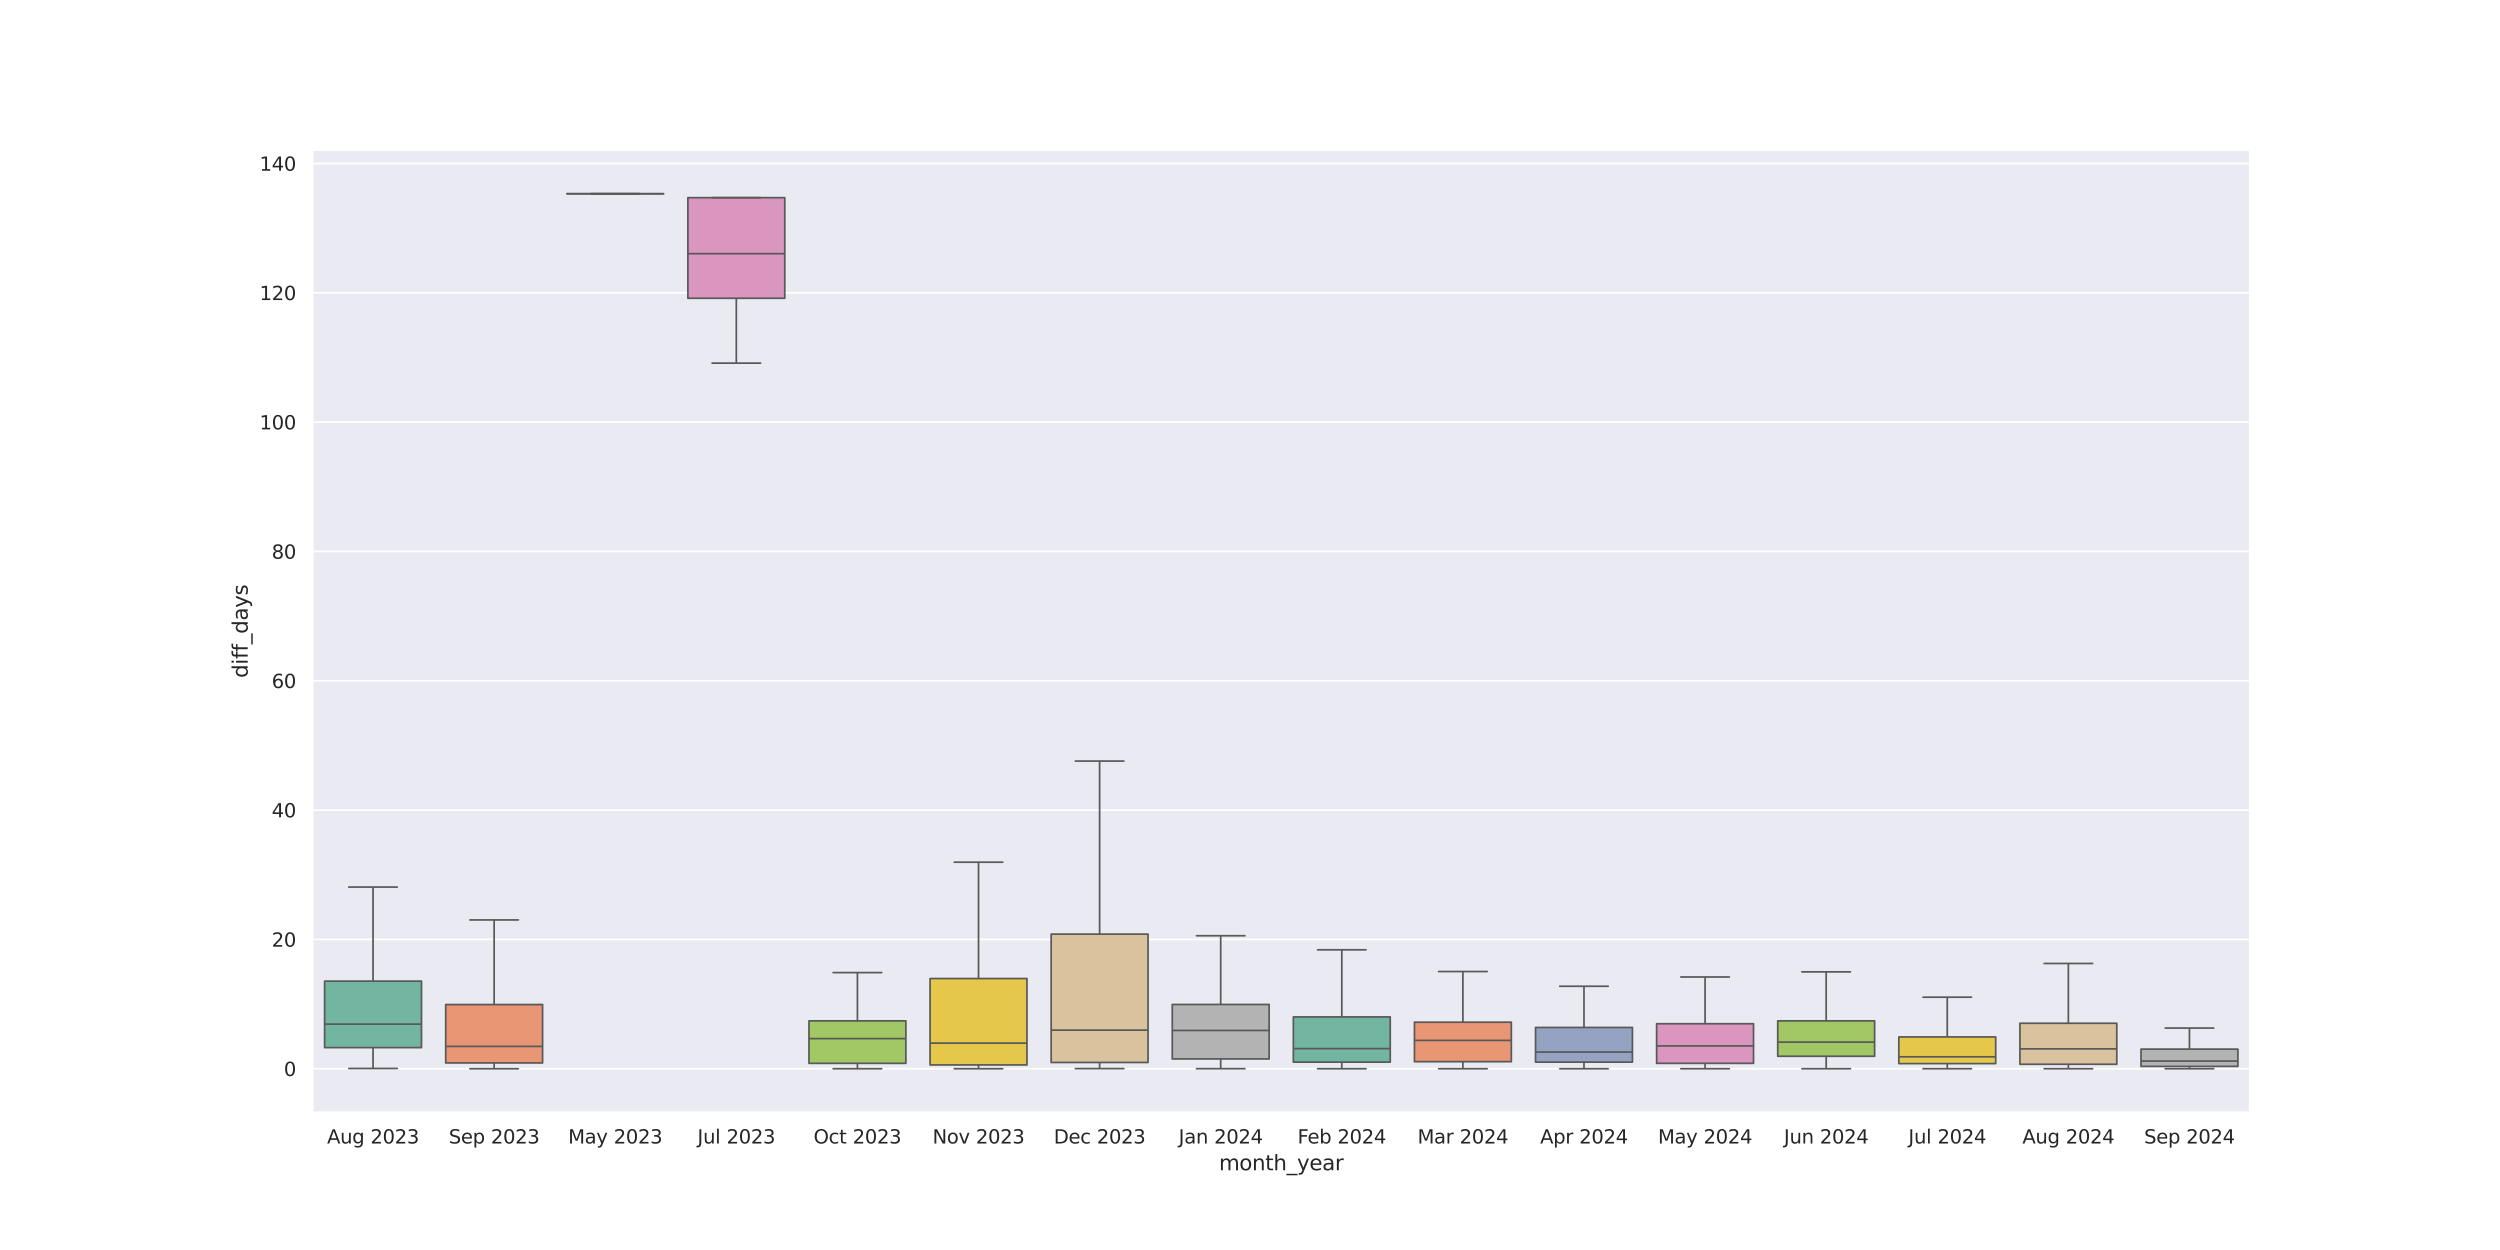<?xml version="1.0" encoding="utf-8" standalone="no"?>
<!DOCTYPE svg PUBLIC "-//W3C//DTD SVG 1.1//EN"
  "http://www.w3.org/Graphics/SVG/1.1/DTD/svg11.dtd">
<svg xmlns:xlink="http://www.w3.org/1999/xlink" width="1440pt" height="720pt" viewBox="0 0 1440 720" xmlns="http://www.w3.org/2000/svg" version="1.1">
 <defs>
  <style type="text/css">*{stroke-linejoin: round; stroke-linecap: butt}</style>
 </defs>
 <g id="figure_1">
  <g id="patch_1">
   <path d="M 0 720 
L 1440 720 
L 1440 0 
L 0 0 
z
" style="fill: #ffffff"/>
  </g>
  <g id="axes_1">
   <g id="patch_2">
    <path d="M 180 640.8 
L 1296 640.8 
L 1296 86.4 
L 180 86.4 
z
" style="fill: #eaeaf2"/>
   </g>
   <g id="matplotlib.axis_1">
    <g id="xtick_1">
     <g id="text_1">
      <!-- Aug 2023 -->
      <g style="fill: #262626" transform="translate(188.39 658.658) scale(0.11 -0.11)">
       <defs>
        <path id="DejaVuSans-41" d="M 2188 4044 
L 1331 1722 
L 3047 1722 
L 2188 4044 
z
M 1831 4666 
L 2547 4666 
L 4325 0 
L 3669 0 
L 3244 1197 
L 1141 1197 
L 716 0 
L 50 0 
L 1831 4666 
z
" transform="scale(0.016)"/>
        <path id="DejaVuSans-75" d="M 544 1381 
L 544 3500 
L 1119 3500 
L 1119 1403 
Q 1119 906 1312 657 
Q 1506 409 1894 409 
Q 2359 409 2629 706 
Q 2900 1003 2900 1516 
L 2900 3500 
L 3475 3500 
L 3475 0 
L 2900 0 
L 2900 538 
Q 2691 219 2414 64 
Q 2138 -91 1772 -91 
Q 1169 -91 856 284 
Q 544 659 544 1381 
z
M 1991 3584 
L 1991 3584 
z
" transform="scale(0.016)"/>
        <path id="DejaVuSans-67" d="M 2906 1791 
Q 2906 2416 2648 2759 
Q 2391 3103 1925 3103 
Q 1463 3103 1205 2759 
Q 947 2416 947 1791 
Q 947 1169 1205 825 
Q 1463 481 1925 481 
Q 2391 481 2648 825 
Q 2906 1169 2906 1791 
z
M 3481 434 
Q 3481 -459 3084 -895 
Q 2688 -1331 1869 -1331 
Q 1566 -1331 1297 -1286 
Q 1028 -1241 775 -1147 
L 775 -588 
Q 1028 -725 1275 -790 
Q 1522 -856 1778 -856 
Q 2344 -856 2625 -561 
Q 2906 -266 2906 331 
L 2906 616 
Q 2728 306 2450 153 
Q 2172 0 1784 0 
Q 1141 0 747 490 
Q 353 981 353 1791 
Q 353 2603 747 3093 
Q 1141 3584 1784 3584 
Q 2172 3584 2450 3431 
Q 2728 3278 2906 2969 
L 2906 3500 
L 3481 3500 
L 3481 434 
z
" transform="scale(0.016)"/>
        <path id="DejaVuSans-20" transform="scale(0.016)"/>
        <path id="DejaVuSans-32" d="M 1228 531 
L 3431 531 
L 3431 0 
L 469 0 
L 469 531 
Q 828 903 1448 1529 
Q 2069 2156 2228 2338 
Q 2531 2678 2651 2914 
Q 2772 3150 2772 3378 
Q 2772 3750 2511 3984 
Q 2250 4219 1831 4219 
Q 1534 4219 1204 4116 
Q 875 4013 500 3803 
L 500 4441 
Q 881 4594 1212 4672 
Q 1544 4750 1819 4750 
Q 2544 4750 2975 4387 
Q 3406 4025 3406 3419 
Q 3406 3131 3298 2873 
Q 3191 2616 2906 2266 
Q 2828 2175 2409 1742 
Q 1991 1309 1228 531 
z
" transform="scale(0.016)"/>
        <path id="DejaVuSans-30" d="M 2034 4250 
Q 1547 4250 1301 3770 
Q 1056 3291 1056 2328 
Q 1056 1369 1301 889 
Q 1547 409 2034 409 
Q 2525 409 2770 889 
Q 3016 1369 3016 2328 
Q 3016 3291 2770 3770 
Q 2525 4250 2034 4250 
z
M 2034 4750 
Q 2819 4750 3233 4129 
Q 3647 3509 3647 2328 
Q 3647 1150 3233 529 
Q 2819 -91 2034 -91 
Q 1250 -91 836 529 
Q 422 1150 422 2328 
Q 422 3509 836 4129 
Q 1250 4750 2034 4750 
z
" transform="scale(0.016)"/>
        <path id="DejaVuSans-33" d="M 2597 2516 
Q 3050 2419 3304 2112 
Q 3559 1806 3559 1356 
Q 3559 666 3084 287 
Q 2609 -91 1734 -91 
Q 1441 -91 1130 -33 
Q 819 25 488 141 
L 488 750 
Q 750 597 1062 519 
Q 1375 441 1716 441 
Q 2309 441 2620 675 
Q 2931 909 2931 1356 
Q 2931 1769 2642 2001 
Q 2353 2234 1838 2234 
L 1294 2234 
L 1294 2753 
L 1863 2753 
Q 2328 2753 2575 2939 
Q 2822 3125 2822 3475 
Q 2822 3834 2567 4026 
Q 2313 4219 1838 4219 
Q 1578 4219 1281 4162 
Q 984 4106 628 3988 
L 628 4550 
Q 988 4650 1302 4700 
Q 1616 4750 1894 4750 
Q 2613 4750 3031 4423 
Q 3450 4097 3450 3541 
Q 3450 3153 3228 2886 
Q 3006 2619 2597 2516 
z
" transform="scale(0.016)"/>
       </defs>
       <use xlink:href="#DejaVuSans-41"/>
       <use xlink:href="#DejaVuSans-75" x="68.408"/>
       <use xlink:href="#DejaVuSans-67" x="131.787"/>
       <use xlink:href="#DejaVuSans-20" x="195.264"/>
       <use xlink:href="#DejaVuSans-32" x="227.051"/>
       <use xlink:href="#DejaVuSans-30" x="290.674"/>
       <use xlink:href="#DejaVuSans-32" x="354.297"/>
       <use xlink:href="#DejaVuSans-33" x="417.92"/>
      </g>
     </g>
    </g>
    <g id="xtick_2">
     <g id="text_2">
      <!-- Sep 2023 -->
      <g style="fill: #262626" transform="translate(258.512 658.658) scale(0.11 -0.11)">
       <defs>
        <path id="DejaVuSans-53" d="M 3425 4513 
L 3425 3897 
Q 3066 4069 2747 4153 
Q 2428 4238 2131 4238 
Q 1616 4238 1336 4038 
Q 1056 3838 1056 3469 
Q 1056 3159 1242 3001 
Q 1428 2844 1947 2747 
L 2328 2669 
Q 3034 2534 3370 2195 
Q 3706 1856 3706 1288 
Q 3706 609 3251 259 
Q 2797 -91 1919 -91 
Q 1588 -91 1214 -16 
Q 841 59 441 206 
L 441 856 
Q 825 641 1194 531 
Q 1563 422 1919 422 
Q 2459 422 2753 634 
Q 3047 847 3047 1241 
Q 3047 1584 2836 1778 
Q 2625 1972 2144 2069 
L 1759 2144 
Q 1053 2284 737 2584 
Q 422 2884 422 3419 
Q 422 4038 858 4394 
Q 1294 4750 2059 4750 
Q 2388 4750 2728 4690 
Q 3069 4631 3425 4513 
z
" transform="scale(0.016)"/>
        <path id="DejaVuSans-65" d="M 3597 1894 
L 3597 1613 
L 953 1613 
Q 991 1019 1311 708 
Q 1631 397 2203 397 
Q 2534 397 2845 478 
Q 3156 559 3463 722 
L 3463 178 
Q 3153 47 2828 -22 
Q 2503 -91 2169 -91 
Q 1331 -91 842 396 
Q 353 884 353 1716 
Q 353 2575 817 3079 
Q 1281 3584 2069 3584 
Q 2775 3584 3186 3129 
Q 3597 2675 3597 1894 
z
M 3022 2063 
Q 3016 2534 2758 2815 
Q 2500 3097 2075 3097 
Q 1594 3097 1305 2825 
Q 1016 2553 972 2059 
L 3022 2063 
z
" transform="scale(0.016)"/>
        <path id="DejaVuSans-70" d="M 1159 525 
L 1159 -1331 
L 581 -1331 
L 581 3500 
L 1159 3500 
L 1159 2969 
Q 1341 3281 1617 3432 
Q 1894 3584 2278 3584 
Q 2916 3584 3314 3078 
Q 3713 2572 3713 1747 
Q 3713 922 3314 415 
Q 2916 -91 2278 -91 
Q 1894 -91 1617 61 
Q 1341 213 1159 525 
z
M 3116 1747 
Q 3116 2381 2855 2742 
Q 2594 3103 2138 3103 
Q 1681 3103 1420 2742 
Q 1159 2381 1159 1747 
Q 1159 1113 1420 752 
Q 1681 391 2138 391 
Q 2594 391 2855 752 
Q 3116 1113 3116 1747 
z
" transform="scale(0.016)"/>
       </defs>
       <use xlink:href="#DejaVuSans-53"/>
       <use xlink:href="#DejaVuSans-65" x="63.477"/>
       <use xlink:href="#DejaVuSans-70" x="125"/>
       <use xlink:href="#DejaVuSans-20" x="188.477"/>
       <use xlink:href="#DejaVuSans-32" x="220.264"/>
       <use xlink:href="#DejaVuSans-30" x="283.887"/>
       <use xlink:href="#DejaVuSans-32" x="347.51"/>
       <use xlink:href="#DejaVuSans-33" x="411.133"/>
      </g>
     </g>
    </g>
    <g id="xtick_3">
     <g id="text_3">
      <!-- May 2023 -->
      <g style="fill: #262626" transform="translate(327.258 658.658) scale(0.11 -0.11)">
       <defs>
        <path id="DejaVuSans-4d" d="M 628 4666 
L 1569 4666 
L 2759 1491 
L 3956 4666 
L 4897 4666 
L 4897 0 
L 4281 0 
L 4281 4097 
L 3078 897 
L 2444 897 
L 1241 4097 
L 1241 0 
L 628 0 
L 628 4666 
z
" transform="scale(0.016)"/>
        <path id="DejaVuSans-61" d="M 2194 1759 
Q 1497 1759 1228 1600 
Q 959 1441 959 1056 
Q 959 750 1161 570 
Q 1363 391 1709 391 
Q 2188 391 2477 730 
Q 2766 1069 2766 1631 
L 2766 1759 
L 2194 1759 
z
M 3341 1997 
L 3341 0 
L 2766 0 
L 2766 531 
Q 2569 213 2275 61 
Q 1981 -91 1556 -91 
Q 1019 -91 701 211 
Q 384 513 384 1019 
Q 384 1609 779 1909 
Q 1175 2209 1959 2209 
L 2766 2209 
L 2766 2266 
Q 2766 2663 2505 2880 
Q 2244 3097 1772 3097 
Q 1472 3097 1187 3025 
Q 903 2953 641 2809 
L 641 3341 
Q 956 3463 1253 3523 
Q 1550 3584 1831 3584 
Q 2591 3584 2966 3190 
Q 3341 2797 3341 1997 
z
" transform="scale(0.016)"/>
        <path id="DejaVuSans-79" d="M 2059 -325 
Q 1816 -950 1584 -1140 
Q 1353 -1331 966 -1331 
L 506 -1331 
L 506 -850 
L 844 -850 
Q 1081 -850 1212 -737 
Q 1344 -625 1503 -206 
L 1606 56 
L 191 3500 
L 800 3500 
L 1894 763 
L 2988 3500 
L 3597 3500 
L 2059 -325 
z
" transform="scale(0.016)"/>
       </defs>
       <use xlink:href="#DejaVuSans-4d"/>
       <use xlink:href="#DejaVuSans-61" x="86.279"/>
       <use xlink:href="#DejaVuSans-79" x="147.559"/>
       <use xlink:href="#DejaVuSans-20" x="206.738"/>
       <use xlink:href="#DejaVuSans-32" x="238.525"/>
       <use xlink:href="#DejaVuSans-30" x="302.148"/>
       <use xlink:href="#DejaVuSans-32" x="365.771"/>
       <use xlink:href="#DejaVuSans-33" x="429.395"/>
      </g>
     </g>
    </g>
    <g id="xtick_4">
     <g id="text_4">
      <!-- Jul 2023 -->
      <g style="fill: #262626" transform="translate(401.743 658.658) scale(0.11 -0.11)">
       <defs>
        <path id="DejaVuSans-4a" d="M 628 4666 
L 1259 4666 
L 1259 325 
Q 1259 -519 939 -900 
Q 619 -1281 -91 -1281 
L -331 -1281 
L -331 -750 
L -134 -750 
Q 284 -750 456 -515 
Q 628 -281 628 325 
L 628 4666 
z
" transform="scale(0.016)"/>
        <path id="DejaVuSans-6c" d="M 603 4863 
L 1178 4863 
L 1178 0 
L 603 0 
L 603 4863 
z
" transform="scale(0.016)"/>
       </defs>
       <use xlink:href="#DejaVuSans-4a"/>
       <use xlink:href="#DejaVuSans-75" x="29.492"/>
       <use xlink:href="#DejaVuSans-6c" x="92.871"/>
       <use xlink:href="#DejaVuSans-20" x="120.654"/>
       <use xlink:href="#DejaVuSans-32" x="152.441"/>
       <use xlink:href="#DejaVuSans-30" x="216.064"/>
       <use xlink:href="#DejaVuSans-32" x="279.688"/>
       <use xlink:href="#DejaVuSans-33" x="343.311"/>
      </g>
     </g>
    </g>
    <g id="xtick_5">
     <g id="text_5">
      <!-- Oct 2023 -->
      <g style="fill: #262626" transform="translate(468.62 658.658) scale(0.11 -0.11)">
       <defs>
        <path id="DejaVuSans-4f" d="M 2522 4238 
Q 1834 4238 1429 3725 
Q 1025 3213 1025 2328 
Q 1025 1447 1429 934 
Q 1834 422 2522 422 
Q 3209 422 3611 934 
Q 4013 1447 4013 2328 
Q 4013 3213 3611 3725 
Q 3209 4238 2522 4238 
z
M 2522 4750 
Q 3503 4750 4090 4092 
Q 4678 3434 4678 2328 
Q 4678 1225 4090 567 
Q 3503 -91 2522 -91 
Q 1538 -91 948 565 
Q 359 1222 359 2328 
Q 359 3434 948 4092 
Q 1538 4750 2522 4750 
z
" transform="scale(0.016)"/>
        <path id="DejaVuSans-63" d="M 3122 3366 
L 3122 2828 
Q 2878 2963 2633 3030 
Q 2388 3097 2138 3097 
Q 1578 3097 1268 2742 
Q 959 2388 959 1747 
Q 959 1106 1268 751 
Q 1578 397 2138 397 
Q 2388 397 2633 464 
Q 2878 531 3122 666 
L 3122 134 
Q 2881 22 2623 -34 
Q 2366 -91 2075 -91 
Q 1284 -91 818 406 
Q 353 903 353 1747 
Q 353 2603 823 3093 
Q 1294 3584 2113 3584 
Q 2378 3584 2631 3529 
Q 2884 3475 3122 3366 
z
" transform="scale(0.016)"/>
        <path id="DejaVuSans-74" d="M 1172 4494 
L 1172 3500 
L 2356 3500 
L 2356 3053 
L 1172 3053 
L 1172 1153 
Q 1172 725 1289 603 
Q 1406 481 1766 481 
L 2356 481 
L 2356 0 
L 1766 0 
Q 1100 0 847 248 
Q 594 497 594 1153 
L 594 3053 
L 172 3053 
L 172 3500 
L 594 3500 
L 594 4494 
L 1172 4494 
z
" transform="scale(0.016)"/>
       </defs>
       <use xlink:href="#DejaVuSans-4f"/>
       <use xlink:href="#DejaVuSans-63" x="78.711"/>
       <use xlink:href="#DejaVuSans-74" x="133.691"/>
       <use xlink:href="#DejaVuSans-20" x="172.9"/>
       <use xlink:href="#DejaVuSans-32" x="204.688"/>
       <use xlink:href="#DejaVuSans-30" x="268.311"/>
       <use xlink:href="#DejaVuSans-32" x="331.934"/>
       <use xlink:href="#DejaVuSans-33" x="395.557"/>
      </g>
     </g>
    </g>
    <g id="xtick_6">
     <g id="text_6">
      <!-- Nov 2023 -->
      <g style="fill: #262626" transform="translate(537.144 658.658) scale(0.11 -0.11)">
       <defs>
        <path id="DejaVuSans-4e" d="M 628 4666 
L 1478 4666 
L 3547 763 
L 3547 4666 
L 4159 4666 
L 4159 0 
L 3309 0 
L 1241 3903 
L 1241 0 
L 628 0 
L 628 4666 
z
" transform="scale(0.016)"/>
        <path id="DejaVuSans-6f" d="M 1959 3097 
Q 1497 3097 1228 2736 
Q 959 2375 959 1747 
Q 959 1119 1226 758 
Q 1494 397 1959 397 
Q 2419 397 2687 759 
Q 2956 1122 2956 1747 
Q 2956 2369 2687 2733 
Q 2419 3097 1959 3097 
z
M 1959 3584 
Q 2709 3584 3137 3096 
Q 3566 2609 3566 1747 
Q 3566 888 3137 398 
Q 2709 -91 1959 -91 
Q 1206 -91 779 398 
Q 353 888 353 1747 
Q 353 2609 779 3096 
Q 1206 3584 1959 3584 
z
" transform="scale(0.016)"/>
        <path id="DejaVuSans-76" d="M 191 3500 
L 800 3500 
L 1894 563 
L 2988 3500 
L 3597 3500 
L 2284 0 
L 1503 0 
L 191 3500 
z
" transform="scale(0.016)"/>
       </defs>
       <use xlink:href="#DejaVuSans-4e"/>
       <use xlink:href="#DejaVuSans-6f" x="74.805"/>
       <use xlink:href="#DejaVuSans-76" x="135.986"/>
       <use xlink:href="#DejaVuSans-20" x="195.166"/>
       <use xlink:href="#DejaVuSans-32" x="226.953"/>
       <use xlink:href="#DejaVuSans-30" x="290.576"/>
       <use xlink:href="#DejaVuSans-32" x="354.199"/>
       <use xlink:href="#DejaVuSans-33" x="417.822"/>
      </g>
     </g>
    </g>
    <g id="xtick_7">
     <g id="text_7">
      <!-- Dec 2023 -->
      <g style="fill: #262626" transform="translate(606.986 658.658) scale(0.11 -0.11)">
       <defs>
        <path id="DejaVuSans-44" d="M 1259 4147 
L 1259 519 
L 2022 519 
Q 2988 519 3436 956 
Q 3884 1394 3884 2338 
Q 3884 3275 3436 3711 
Q 2988 4147 2022 4147 
L 1259 4147 
z
M 628 4666 
L 1925 4666 
Q 3281 4666 3915 4102 
Q 4550 3538 4550 2338 
Q 4550 1131 3912 565 
Q 3275 0 1925 0 
L 628 0 
L 628 4666 
z
" transform="scale(0.016)"/>
       </defs>
       <use xlink:href="#DejaVuSans-44"/>
       <use xlink:href="#DejaVuSans-65" x="77.002"/>
       <use xlink:href="#DejaVuSans-63" x="138.525"/>
       <use xlink:href="#DejaVuSans-20" x="193.506"/>
       <use xlink:href="#DejaVuSans-32" x="225.293"/>
       <use xlink:href="#DejaVuSans-30" x="288.916"/>
       <use xlink:href="#DejaVuSans-32" x="352.539"/>
       <use xlink:href="#DejaVuSans-33" x="416.162"/>
      </g>
     </g>
    </g>
    <g id="xtick_8">
     <g id="text_8">
      <!-- Jan 2024 -->
      <g style="fill: #262626" transform="translate(678.901 658.658) scale(0.11 -0.11)">
       <defs>
        <path id="DejaVuSans-6e" d="M 3513 2113 
L 3513 0 
L 2938 0 
L 2938 2094 
Q 2938 2591 2744 2837 
Q 2550 3084 2163 3084 
Q 1697 3084 1428 2787 
Q 1159 2491 1159 1978 
L 1159 0 
L 581 0 
L 581 3500 
L 1159 3500 
L 1159 2956 
Q 1366 3272 1645 3428 
Q 1925 3584 2291 3584 
Q 2894 3584 3203 3211 
Q 3513 2838 3513 2113 
z
" transform="scale(0.016)"/>
        <path id="DejaVuSans-34" d="M 2419 4116 
L 825 1625 
L 2419 1625 
L 2419 4116 
z
M 2253 4666 
L 3047 4666 
L 3047 1625 
L 3713 1625 
L 3713 1100 
L 3047 1100 
L 3047 0 
L 2419 0 
L 2419 1100 
L 313 1100 
L 313 1709 
L 2253 4666 
z
" transform="scale(0.016)"/>
       </defs>
       <use xlink:href="#DejaVuSans-4a"/>
       <use xlink:href="#DejaVuSans-61" x="29.492"/>
       <use xlink:href="#DejaVuSans-6e" x="90.771"/>
       <use xlink:href="#DejaVuSans-20" x="154.15"/>
       <use xlink:href="#DejaVuSans-32" x="185.938"/>
       <use xlink:href="#DejaVuSans-30" x="249.561"/>
       <use xlink:href="#DejaVuSans-32" x="313.184"/>
       <use xlink:href="#DejaVuSans-34" x="376.807"/>
      </g>
     </g>
    </g>
    <g id="xtick_9">
     <g id="text_9">
      <!-- Feb 2024 -->
      <g style="fill: #262626" transform="translate(747.393 658.658) scale(0.11 -0.11)">
       <defs>
        <path id="DejaVuSans-46" d="M 628 4666 
L 3309 4666 
L 3309 4134 
L 1259 4134 
L 1259 2759 
L 3109 2759 
L 3109 2228 
L 1259 2228 
L 1259 0 
L 628 0 
L 628 4666 
z
" transform="scale(0.016)"/>
        <path id="DejaVuSans-62" d="M 3116 1747 
Q 3116 2381 2855 2742 
Q 2594 3103 2138 3103 
Q 1681 3103 1420 2742 
Q 1159 2381 1159 1747 
Q 1159 1113 1420 752 
Q 1681 391 2138 391 
Q 2594 391 2855 752 
Q 3116 1113 3116 1747 
z
M 1159 2969 
Q 1341 3281 1617 3432 
Q 1894 3584 2278 3584 
Q 2916 3584 3314 3078 
Q 3713 2572 3713 1747 
Q 3713 922 3314 415 
Q 2916 -91 2278 -91 
Q 1894 -91 1617 61 
Q 1341 213 1159 525 
L 1159 0 
L 581 0 
L 581 4863 
L 1159 4863 
L 1159 2969 
z
" transform="scale(0.016)"/>
       </defs>
       <use xlink:href="#DejaVuSans-46"/>
       <use xlink:href="#DejaVuSans-65" x="52.02"/>
       <use xlink:href="#DejaVuSans-62" x="113.543"/>
       <use xlink:href="#DejaVuSans-20" x="177.02"/>
       <use xlink:href="#DejaVuSans-32" x="208.807"/>
       <use xlink:href="#DejaVuSans-30" x="272.43"/>
       <use xlink:href="#DejaVuSans-32" x="336.053"/>
       <use xlink:href="#DejaVuSans-34" x="399.676"/>
      </g>
     </g>
    </g>
    <g id="xtick_10">
     <g id="text_10">
      <!-- Mar 2024 -->
      <g style="fill: #262626" transform="translate(816.503 658.658) scale(0.11 -0.11)">
       <defs>
        <path id="DejaVuSans-72" d="M 2631 2963 
Q 2534 3019 2420 3045 
Q 2306 3072 2169 3072 
Q 1681 3072 1420 2755 
Q 1159 2438 1159 1844 
L 1159 0 
L 581 0 
L 581 3500 
L 1159 3500 
L 1159 2956 
Q 1341 3275 1631 3429 
Q 1922 3584 2338 3584 
Q 2397 3584 2469 3576 
Q 2541 3569 2628 3553 
L 2631 2963 
z
" transform="scale(0.016)"/>
       </defs>
       <use xlink:href="#DejaVuSans-4d"/>
       <use xlink:href="#DejaVuSans-61" x="86.279"/>
       <use xlink:href="#DejaVuSans-72" x="147.559"/>
       <use xlink:href="#DejaVuSans-20" x="188.672"/>
       <use xlink:href="#DejaVuSans-32" x="220.459"/>
       <use xlink:href="#DejaVuSans-30" x="284.082"/>
       <use xlink:href="#DejaVuSans-32" x="347.705"/>
       <use xlink:href="#DejaVuSans-34" x="411.328"/>
      </g>
     </g>
    </g>
    <g id="xtick_11">
     <g id="text_11">
      <!-- Apr 2024 -->
      <g style="fill: #262626" transform="translate(887.115 658.658) scale(0.11 -0.11)">
       <use xlink:href="#DejaVuSans-41"/>
       <use xlink:href="#DejaVuSans-70" x="68.408"/>
       <use xlink:href="#DejaVuSans-72" x="131.885"/>
       <use xlink:href="#DejaVuSans-20" x="172.998"/>
       <use xlink:href="#DejaVuSans-32" x="204.785"/>
       <use xlink:href="#DejaVuSans-30" x="268.408"/>
       <use xlink:href="#DejaVuSans-32" x="332.031"/>
       <use xlink:href="#DejaVuSans-34" x="395.654"/>
      </g>
     </g>
    </g>
    <g id="xtick_12">
     <g id="text_12">
      <!-- May 2024 -->
      <g style="fill: #262626" transform="translate(955.008 658.658) scale(0.11 -0.11)">
       <use xlink:href="#DejaVuSans-4d"/>
       <use xlink:href="#DejaVuSans-61" x="86.279"/>
       <use xlink:href="#DejaVuSans-79" x="147.559"/>
       <use xlink:href="#DejaVuSans-20" x="206.738"/>
       <use xlink:href="#DejaVuSans-32" x="238.525"/>
       <use xlink:href="#DejaVuSans-30" x="302.148"/>
       <use xlink:href="#DejaVuSans-32" x="365.771"/>
       <use xlink:href="#DejaVuSans-34" x="429.395"/>
      </g>
     </g>
    </g>
    <g id="xtick_13">
     <g id="text_13">
      <!-- Jun 2024 -->
      <g style="fill: #262626" transform="translate(1027.536 658.658) scale(0.11 -0.11)">
       <use xlink:href="#DejaVuSans-4a"/>
       <use xlink:href="#DejaVuSans-75" x="29.492"/>
       <use xlink:href="#DejaVuSans-6e" x="92.871"/>
       <use xlink:href="#DejaVuSans-20" x="156.25"/>
       <use xlink:href="#DejaVuSans-32" x="188.037"/>
       <use xlink:href="#DejaVuSans-30" x="251.66"/>
       <use xlink:href="#DejaVuSans-32" x="315.283"/>
       <use xlink:href="#DejaVuSans-34" x="378.906"/>
      </g>
     </g>
    </g>
    <g id="xtick_14">
     <g id="text_14">
      <!-- Jul 2024 -->
      <g style="fill: #262626" transform="translate(1099.243 658.658) scale(0.11 -0.11)">
       <use xlink:href="#DejaVuSans-4a"/>
       <use xlink:href="#DejaVuSans-75" x="29.492"/>
       <use xlink:href="#DejaVuSans-6c" x="92.871"/>
       <use xlink:href="#DejaVuSans-20" x="120.654"/>
       <use xlink:href="#DejaVuSans-32" x="152.441"/>
       <use xlink:href="#DejaVuSans-30" x="216.064"/>
       <use xlink:href="#DejaVuSans-32" x="279.688"/>
       <use xlink:href="#DejaVuSans-34" x="343.311"/>
      </g>
     </g>
    </g>
    <g id="xtick_15">
     <g id="text_15">
      <!-- Aug 2024 -->
      <g style="fill: #262626" transform="translate(1164.89 658.658) scale(0.11 -0.11)">
       <use xlink:href="#DejaVuSans-41"/>
       <use xlink:href="#DejaVuSans-75" x="68.408"/>
       <use xlink:href="#DejaVuSans-67" x="131.787"/>
       <use xlink:href="#DejaVuSans-20" x="195.264"/>
       <use xlink:href="#DejaVuSans-32" x="227.051"/>
       <use xlink:href="#DejaVuSans-30" x="290.674"/>
       <use xlink:href="#DejaVuSans-32" x="354.297"/>
       <use xlink:href="#DejaVuSans-34" x="417.92"/>
      </g>
     </g>
    </g>
    <g id="xtick_16">
     <g id="text_16">
      <!-- Sep 2024 -->
      <g style="fill: #262626" transform="translate(1235.012 658.658) scale(0.11 -0.11)">
       <use xlink:href="#DejaVuSans-53"/>
       <use xlink:href="#DejaVuSans-65" x="63.477"/>
       <use xlink:href="#DejaVuSans-70" x="125"/>
       <use xlink:href="#DejaVuSans-20" x="188.477"/>
       <use xlink:href="#DejaVuSans-32" x="220.264"/>
       <use xlink:href="#DejaVuSans-30" x="283.887"/>
       <use xlink:href="#DejaVuSans-32" x="347.51"/>
       <use xlink:href="#DejaVuSans-34" x="411.133"/>
      </g>
     </g>
    </g>
    <g id="text_17">
     <!-- month_year -->
     <g style="fill: #262626" transform="translate(702.141 674.064) scale(0.12 -0.12)">
      <defs>
       <path id="DejaVuSans-6d" d="M 3328 2828 
Q 3544 3216 3844 3400 
Q 4144 3584 4550 3584 
Q 5097 3584 5394 3201 
Q 5691 2819 5691 2113 
L 5691 0 
L 5113 0 
L 5113 2094 
Q 5113 2597 4934 2840 
Q 4756 3084 4391 3084 
Q 3944 3084 3684 2787 
Q 3425 2491 3425 1978 
L 3425 0 
L 2847 0 
L 2847 2094 
Q 2847 2600 2669 2842 
Q 2491 3084 2119 3084 
Q 1678 3084 1418 2786 
Q 1159 2488 1159 1978 
L 1159 0 
L 581 0 
L 581 3500 
L 1159 3500 
L 1159 2956 
Q 1356 3278 1631 3431 
Q 1906 3584 2284 3584 
Q 2666 3584 2933 3390 
Q 3200 3197 3328 2828 
z
" transform="scale(0.016)"/>
       <path id="DejaVuSans-68" d="M 3513 2113 
L 3513 0 
L 2938 0 
L 2938 2094 
Q 2938 2591 2744 2837 
Q 2550 3084 2163 3084 
Q 1697 3084 1428 2787 
Q 1159 2491 1159 1978 
L 1159 0 
L 581 0 
L 581 4863 
L 1159 4863 
L 1159 2956 
Q 1366 3272 1645 3428 
Q 1925 3584 2291 3584 
Q 2894 3584 3203 3211 
Q 3513 2838 3513 2113 
z
" transform="scale(0.016)"/>
       <path id="DejaVuSans-5f" d="M 3263 -1063 
L 3263 -1509 
L -63 -1509 
L -63 -1063 
L 3263 -1063 
z
" transform="scale(0.016)"/>
      </defs>
      <use xlink:href="#DejaVuSans-6d"/>
      <use xlink:href="#DejaVuSans-6f" x="97.412"/>
      <use xlink:href="#DejaVuSans-6e" x="158.594"/>
      <use xlink:href="#DejaVuSans-74" x="221.973"/>
      <use xlink:href="#DejaVuSans-68" x="261.182"/>
      <use xlink:href="#DejaVuSans-5f" x="324.561"/>
      <use xlink:href="#DejaVuSans-79" x="374.561"/>
      <use xlink:href="#DejaVuSans-65" x="433.74"/>
      <use xlink:href="#DejaVuSans-61" x="495.264"/>
      <use xlink:href="#DejaVuSans-72" x="556.543"/>
     </g>
    </g>
   </g>
   <g id="matplotlib.axis_2">
    <g id="ytick_1">
     <g id="line2d_1">
      <path d="M 180 615.6 
L 1296 615.6 
" clip-path="url(#p2e7da84ea4)" style="fill: none; stroke: #ffffff; stroke-linecap: round"/>
     </g>
     <g id="text_18">
      <!-- 0 -->
      <g style="fill: #262626" transform="translate(163.501 619.779) scale(0.11 -0.11)">
       <use xlink:href="#DejaVuSans-30"/>
      </g>
     </g>
    </g>
    <g id="ytick_2">
     <g id="line2d_2">
      <path d="M 180 541.111 
L 1296 541.111 
" clip-path="url(#p2e7da84ea4)" style="fill: none; stroke: #ffffff; stroke-linecap: round"/>
     </g>
     <g id="text_19">
      <!-- 20 -->
      <g style="fill: #262626" transform="translate(156.502 545.29) scale(0.11 -0.11)">
       <use xlink:href="#DejaVuSans-32"/>
       <use xlink:href="#DejaVuSans-30" x="63.623"/>
      </g>
     </g>
    </g>
    <g id="ytick_3">
     <g id="line2d_3">
      <path d="M 180 466.622 
L 1296 466.622 
" clip-path="url(#p2e7da84ea4)" style="fill: none; stroke: #ffffff; stroke-linecap: round"/>
     </g>
     <g id="text_20">
      <!-- 40 -->
      <g style="fill: #262626" transform="translate(156.502 470.801) scale(0.11 -0.11)">
       <use xlink:href="#DejaVuSans-34"/>
       <use xlink:href="#DejaVuSans-30" x="63.623"/>
      </g>
     </g>
    </g>
    <g id="ytick_4">
     <g id="line2d_4">
      <path d="M 180 392.133 
L 1296 392.133 
" clip-path="url(#p2e7da84ea4)" style="fill: none; stroke: #ffffff; stroke-linecap: round"/>
     </g>
     <g id="text_21">
      <!-- 60 -->
      <g style="fill: #262626" transform="translate(156.502 396.312) scale(0.11 -0.11)">
       <defs>
        <path id="DejaVuSans-36" d="M 2113 2584 
Q 1688 2584 1439 2293 
Q 1191 2003 1191 1497 
Q 1191 994 1439 701 
Q 1688 409 2113 409 
Q 2538 409 2786 701 
Q 3034 994 3034 1497 
Q 3034 2003 2786 2293 
Q 2538 2584 2113 2584 
z
M 3366 4563 
L 3366 3988 
Q 3128 4100 2886 4159 
Q 2644 4219 2406 4219 
Q 1781 4219 1451 3797 
Q 1122 3375 1075 2522 
Q 1259 2794 1537 2939 
Q 1816 3084 2150 3084 
Q 2853 3084 3261 2657 
Q 3669 2231 3669 1497 
Q 3669 778 3244 343 
Q 2819 -91 2113 -91 
Q 1303 -91 875 529 
Q 447 1150 447 2328 
Q 447 3434 972 4092 
Q 1497 4750 2381 4750 
Q 2619 4750 2861 4703 
Q 3103 4656 3366 4563 
z
" transform="scale(0.016)"/>
       </defs>
       <use xlink:href="#DejaVuSans-36"/>
       <use xlink:href="#DejaVuSans-30" x="63.623"/>
      </g>
     </g>
    </g>
    <g id="ytick_5">
     <g id="line2d_5">
      <path d="M 180 317.644 
L 1296 317.644 
" clip-path="url(#p2e7da84ea4)" style="fill: none; stroke: #ffffff; stroke-linecap: round"/>
     </g>
     <g id="text_22">
      <!-- 80 -->
      <g style="fill: #262626" transform="translate(156.502 321.823) scale(0.11 -0.11)">
       <defs>
        <path id="DejaVuSans-38" d="M 2034 2216 
Q 1584 2216 1326 1975 
Q 1069 1734 1069 1313 
Q 1069 891 1326 650 
Q 1584 409 2034 409 
Q 2484 409 2743 651 
Q 3003 894 3003 1313 
Q 3003 1734 2745 1975 
Q 2488 2216 2034 2216 
z
M 1403 2484 
Q 997 2584 770 2862 
Q 544 3141 544 3541 
Q 544 4100 942 4425 
Q 1341 4750 2034 4750 
Q 2731 4750 3128 4425 
Q 3525 4100 3525 3541 
Q 3525 3141 3298 2862 
Q 3072 2584 2669 2484 
Q 3125 2378 3379 2068 
Q 3634 1759 3634 1313 
Q 3634 634 3220 271 
Q 2806 -91 2034 -91 
Q 1263 -91 848 271 
Q 434 634 434 1313 
Q 434 1759 690 2068 
Q 947 2378 1403 2484 
z
M 1172 3481 
Q 1172 3119 1398 2916 
Q 1625 2713 2034 2713 
Q 2441 2713 2670 2916 
Q 2900 3119 2900 3481 
Q 2900 3844 2670 4047 
Q 2441 4250 2034 4250 
Q 1625 4250 1398 4047 
Q 1172 3844 1172 3481 
z
" transform="scale(0.016)"/>
       </defs>
       <use xlink:href="#DejaVuSans-38"/>
       <use xlink:href="#DejaVuSans-30" x="63.623"/>
      </g>
     </g>
    </g>
    <g id="ytick_6">
     <g id="line2d_6">
      <path d="M 180 243.155 
L 1296 243.155 
" clip-path="url(#p2e7da84ea4)" style="fill: none; stroke: #ffffff; stroke-linecap: round"/>
     </g>
     <g id="text_23">
      <!-- 100 -->
      <g style="fill: #262626" transform="translate(149.504 247.334) scale(0.11 -0.11)">
       <defs>
        <path id="DejaVuSans-31" d="M 794 531 
L 1825 531 
L 1825 4091 
L 703 3866 
L 703 4441 
L 1819 4666 
L 2450 4666 
L 2450 531 
L 3481 531 
L 3481 0 
L 794 0 
L 794 531 
z
" transform="scale(0.016)"/>
       </defs>
       <use xlink:href="#DejaVuSans-31"/>
       <use xlink:href="#DejaVuSans-30" x="63.623"/>
       <use xlink:href="#DejaVuSans-30" x="127.246"/>
      </g>
     </g>
    </g>
    <g id="ytick_7">
     <g id="line2d_7">
      <path d="M 180 168.666 
L 1296 168.666 
" clip-path="url(#p2e7da84ea4)" style="fill: none; stroke: #ffffff; stroke-linecap: round"/>
     </g>
     <g id="text_24">
      <!-- 120 -->
      <g style="fill: #262626" transform="translate(149.504 172.845) scale(0.11 -0.11)">
       <use xlink:href="#DejaVuSans-31"/>
       <use xlink:href="#DejaVuSans-32" x="63.623"/>
       <use xlink:href="#DejaVuSans-30" x="127.246"/>
      </g>
     </g>
    </g>
    <g id="ytick_8">
     <g id="line2d_8">
      <path d="M 180 94.177 
L 1296 94.177 
" clip-path="url(#p2e7da84ea4)" style="fill: none; stroke: #ffffff; stroke-linecap: round"/>
     </g>
     <g id="text_25">
      <!-- 140 -->
      <g style="fill: #262626" transform="translate(149.504 98.357) scale(0.11 -0.11)">
       <use xlink:href="#DejaVuSans-31"/>
       <use xlink:href="#DejaVuSans-34" x="63.623"/>
       <use xlink:href="#DejaVuSans-30" x="127.246"/>
      </g>
     </g>
    </g>
    <g id="text_26">
     <!-- diff_days -->
     <g style="fill: #262626" transform="translate(142.674 390.463) rotate(-90) scale(0.12 -0.12)">
      <defs>
       <path id="DejaVuSans-64" d="M 2906 2969 
L 2906 4863 
L 3481 4863 
L 3481 0 
L 2906 0 
L 2906 525 
Q 2725 213 2448 61 
Q 2172 -91 1784 -91 
Q 1150 -91 751 415 
Q 353 922 353 1747 
Q 353 2572 751 3078 
Q 1150 3584 1784 3584 
Q 2172 3584 2448 3432 
Q 2725 3281 2906 2969 
z
M 947 1747 
Q 947 1113 1208 752 
Q 1469 391 1925 391 
Q 2381 391 2643 752 
Q 2906 1113 2906 1747 
Q 2906 2381 2643 2742 
Q 2381 3103 1925 3103 
Q 1469 3103 1208 2742 
Q 947 2381 947 1747 
z
" transform="scale(0.016)"/>
       <path id="DejaVuSans-69" d="M 603 3500 
L 1178 3500 
L 1178 0 
L 603 0 
L 603 3500 
z
M 603 4863 
L 1178 4863 
L 1178 4134 
L 603 4134 
L 603 4863 
z
" transform="scale(0.016)"/>
       <path id="DejaVuSans-66" d="M 2375 4863 
L 2375 4384 
L 1825 4384 
Q 1516 4384 1395 4259 
Q 1275 4134 1275 3809 
L 1275 3500 
L 2222 3500 
L 2222 3053 
L 1275 3053 
L 1275 0 
L 697 0 
L 697 3053 
L 147 3053 
L 147 3500 
L 697 3500 
L 697 3744 
Q 697 4328 969 4595 
Q 1241 4863 1831 4863 
L 2375 4863 
z
" transform="scale(0.016)"/>
       <path id="DejaVuSans-73" d="M 2834 3397 
L 2834 2853 
Q 2591 2978 2328 3040 
Q 2066 3103 1784 3103 
Q 1356 3103 1142 2972 
Q 928 2841 928 2578 
Q 928 2378 1081 2264 
Q 1234 2150 1697 2047 
L 1894 2003 
Q 2506 1872 2764 1633 
Q 3022 1394 3022 966 
Q 3022 478 2636 193 
Q 2250 -91 1575 -91 
Q 1294 -91 989 -36 
Q 684 19 347 128 
L 347 722 
Q 666 556 975 473 
Q 1284 391 1588 391 
Q 1994 391 2212 530 
Q 2431 669 2431 922 
Q 2431 1156 2273 1281 
Q 2116 1406 1581 1522 
L 1381 1569 
Q 847 1681 609 1914 
Q 372 2147 372 2553 
Q 372 3047 722 3315 
Q 1072 3584 1716 3584 
Q 2034 3584 2315 3537 
Q 2597 3491 2834 3397 
z
" transform="scale(0.016)"/>
      </defs>
      <use xlink:href="#DejaVuSans-64"/>
      <use xlink:href="#DejaVuSans-69" x="63.477"/>
      <use xlink:href="#DejaVuSans-66" x="91.26"/>
      <use xlink:href="#DejaVuSans-66" x="126.465"/>
      <use xlink:href="#DejaVuSans-5f" x="161.67"/>
      <use xlink:href="#DejaVuSans-64" x="211.67"/>
      <use xlink:href="#DejaVuSans-61" x="275.146"/>
      <use xlink:href="#DejaVuSans-79" x="336.426"/>
      <use xlink:href="#DejaVuSans-73" x="395.605"/>
     </g>
    </g>
   </g>
   <g id="patch_3">
    <path d="M 186.975 603.415 
L 242.775 603.415 
L 242.775 565.139 
L 186.975 565.139 
L 186.975 603.415 
z
" clip-path="url(#p2e7da84ea4)" style="fill: #72b6a1; stroke: #595959; stroke-linejoin: miter"/>
   </g>
   <g id="line2d_9">
    <path d="M 214.875 603.415 
L 214.875 615.454 
" clip-path="url(#p2e7da84ea4)" style="fill: none; stroke: #595959"/>
   </g>
   <g id="line2d_10">
    <path d="M 214.875 565.139 
L 214.875 510.947 
" clip-path="url(#p2e7da84ea4)" style="fill: none; stroke: #595959"/>
   </g>
   <g id="line2d_11">
    <path d="M 200.925 615.454 
L 228.825 615.454 
" clip-path="url(#p2e7da84ea4)" style="fill: none; stroke: #595959; stroke-linecap: round"/>
   </g>
   <g id="line2d_12">
    <path d="M 200.925 510.947 
L 228.825 510.947 
" clip-path="url(#p2e7da84ea4)" style="fill: none; stroke: #595959; stroke-linecap: round"/>
   </g>
   <g id="patch_4">
    <path d="M 256.725 612.235 
L 312.525 612.235 
L 312.525 578.631 
L 256.725 578.631 
L 256.725 612.235 
z
" clip-path="url(#p2e7da84ea4)" style="fill: #e99675; stroke: #595959; stroke-linejoin: miter"/>
   </g>
   <g id="line2d_13">
    <path d="M 284.625 612.235 
L 284.625 615.579 
" clip-path="url(#p2e7da84ea4)" style="fill: none; stroke: #595959"/>
   </g>
   <g id="line2d_14">
    <path d="M 284.625 578.631 
L 284.625 529.9 
" clip-path="url(#p2e7da84ea4)" style="fill: none; stroke: #595959"/>
   </g>
   <g id="line2d_15">
    <path d="M 270.675 615.579 
L 298.575 615.579 
" clip-path="url(#p2e7da84ea4)" style="fill: none; stroke: #595959; stroke-linecap: round"/>
   </g>
   <g id="line2d_16">
    <path d="M 270.675 529.9 
L 298.575 529.9 
" clip-path="url(#p2e7da84ea4)" style="fill: none; stroke: #595959; stroke-linecap: round"/>
   </g>
   <g id="patch_5">
    <path d="M 326.475 111.6 
L 382.275 111.6 
L 382.275 111.6 
L 326.475 111.6 
L 326.475 111.6 
z
" clip-path="url(#p2e7da84ea4)" style="fill: #95a3c3; stroke: #595959; stroke-linejoin: miter"/>
   </g>
   <g id="line2d_17">
    <path d="M 354.375 111.6 
L 354.375 111.6 
" clip-path="url(#p2e7da84ea4)" style="fill: none; stroke: #595959"/>
   </g>
   <g id="line2d_18">
    <path d="M 354.375 111.6 
L 354.375 111.6 
" clip-path="url(#p2e7da84ea4)" style="fill: none; stroke: #595959"/>
   </g>
   <g id="line2d_19">
    <path d="M 340.425 111.6 
L 368.325 111.6 
" clip-path="url(#p2e7da84ea4)" style="fill: none; stroke: #595959; stroke-linecap: round"/>
   </g>
   <g id="line2d_20">
    <path d="M 340.425 111.6 
L 368.325 111.6 
" clip-path="url(#p2e7da84ea4)" style="fill: none; stroke: #595959; stroke-linecap: round"/>
   </g>
   <g id="patch_6">
    <path d="M 396.225 171.811 
L 452.025 171.811 
L 452.025 113.848 
L 396.225 113.848 
L 396.225 171.811 
z
" clip-path="url(#p2e7da84ea4)" style="fill: #db96c0; stroke: #595959; stroke-linejoin: miter"/>
   </g>
   <g id="line2d_21">
    <path d="M 424.125 171.811 
L 424.125 209.163 
" clip-path="url(#p2e7da84ea4)" style="fill: none; stroke: #595959"/>
   </g>
   <g id="line2d_22">
    <path d="M 424.125 113.848 
L 424.125 113.848 
" clip-path="url(#p2e7da84ea4)" style="fill: none; stroke: #595959"/>
   </g>
   <g id="line2d_23">
    <path d="M 410.175 209.163 
L 438.075 209.163 
" clip-path="url(#p2e7da84ea4)" style="fill: none; stroke: #595959; stroke-linecap: round"/>
   </g>
   <g id="line2d_24">
    <path d="M 410.175 113.848 
L 438.075 113.848 
" clip-path="url(#p2e7da84ea4)" style="fill: none; stroke: #595959; stroke-linecap: round"/>
   </g>
   <g id="patch_7">
    <path d="M 465.975 612.465 
L 521.775 612.465 
L 521.775 588.019 
L 465.975 588.019 
L 465.975 612.465 
z
" clip-path="url(#p2e7da84ea4)" style="fill: #a2c865; stroke: #595959; stroke-linejoin: miter"/>
   </g>
   <g id="line2d_25">
    <path d="M 493.875 612.465 
L 493.875 615.593 
" clip-path="url(#p2e7da84ea4)" style="fill: none; stroke: #595959"/>
   </g>
   <g id="line2d_26">
    <path d="M 493.875 588.019 
L 493.875 560.201 
" clip-path="url(#p2e7da84ea4)" style="fill: none; stroke: #595959"/>
   </g>
   <g id="line2d_27">
    <path d="M 479.925 615.593 
L 507.825 615.593 
" clip-path="url(#p2e7da84ea4)" style="fill: none; stroke: #595959; stroke-linecap: round"/>
   </g>
   <g id="line2d_28">
    <path d="M 479.925 560.201 
L 507.825 560.201 
" clip-path="url(#p2e7da84ea4)" style="fill: none; stroke: #595959; stroke-linecap: round"/>
   </g>
   <g id="patch_8">
    <path d="M 535.725 613.415 
L 591.525 613.415 
L 591.525 563.631 
L 535.725 563.631 
L 535.725 613.415 
z
" clip-path="url(#p2e7da84ea4)" style="fill: #e5c849; stroke: #595959; stroke-linejoin: miter"/>
   </g>
   <g id="line2d_29">
    <path d="M 563.625 613.415 
L 563.625 615.578 
" clip-path="url(#p2e7da84ea4)" style="fill: none; stroke: #595959"/>
   </g>
   <g id="line2d_30">
    <path d="M 563.625 563.631 
L 563.625 496.62 
" clip-path="url(#p2e7da84ea4)" style="fill: none; stroke: #595959"/>
   </g>
   <g id="line2d_31">
    <path d="M 549.675 615.578 
L 577.575 615.578 
" clip-path="url(#p2e7da84ea4)" style="fill: none; stroke: #595959; stroke-linecap: round"/>
   </g>
   <g id="line2d_32">
    <path d="M 549.675 496.62 
L 577.575 496.62 
" clip-path="url(#p2e7da84ea4)" style="fill: none; stroke: #595959; stroke-linecap: round"/>
   </g>
   <g id="patch_9">
    <path d="M 605.475 611.984 
L 661.275 611.984 
L 661.275 538.067 
L 605.475 538.067 
L 605.475 611.984 
z
" clip-path="url(#p2e7da84ea4)" style="fill: #dbc29e; stroke: #595959; stroke-linejoin: miter"/>
   </g>
   <g id="line2d_33">
    <path d="M 633.375 611.984 
L 633.375 615.516 
" clip-path="url(#p2e7da84ea4)" style="fill: none; stroke: #595959"/>
   </g>
   <g id="line2d_34">
    <path d="M 633.375 538.067 
L 633.375 438.39 
" clip-path="url(#p2e7da84ea4)" style="fill: none; stroke: #595959"/>
   </g>
   <g id="line2d_35">
    <path d="M 619.425 615.516 
L 647.325 615.516 
" clip-path="url(#p2e7da84ea4)" style="fill: none; stroke: #595959; stroke-linecap: round"/>
   </g>
   <g id="line2d_36">
    <path d="M 619.425 438.39 
L 647.325 438.39 
" clip-path="url(#p2e7da84ea4)" style="fill: none; stroke: #595959; stroke-linecap: round"/>
   </g>
   <g id="patch_10">
    <path d="M 675.225 609.961 
L 731.025 609.961 
L 731.025 578.581 
L 675.225 578.581 
L 675.225 609.961 
z
" clip-path="url(#p2e7da84ea4)" style="fill: #b3b3b3; stroke: #595959; stroke-linejoin: miter"/>
   </g>
   <g id="line2d_37">
    <path d="M 703.125 609.961 
L 703.125 615.57 
" clip-path="url(#p2e7da84ea4)" style="fill: none; stroke: #595959"/>
   </g>
   <g id="line2d_38">
    <path d="M 703.125 578.581 
L 703.125 538.996 
" clip-path="url(#p2e7da84ea4)" style="fill: none; stroke: #595959"/>
   </g>
   <g id="line2d_39">
    <path d="M 689.175 615.57 
L 717.075 615.57 
" clip-path="url(#p2e7da84ea4)" style="fill: none; stroke: #595959; stroke-linecap: round"/>
   </g>
   <g id="line2d_40">
    <path d="M 689.175 538.996 
L 717.075 538.996 
" clip-path="url(#p2e7da84ea4)" style="fill: none; stroke: #595959; stroke-linecap: round"/>
   </g>
   <g id="patch_11">
    <path d="M 744.975 611.783 
L 800.775 611.783 
L 800.775 585.756 
L 744.975 585.756 
L 744.975 611.783 
z
" clip-path="url(#p2e7da84ea4)" style="fill: #72b6a1; stroke: #595959; stroke-linejoin: miter"/>
   </g>
   <g id="line2d_41">
    <path d="M 772.875 611.783 
L 772.875 615.573 
" clip-path="url(#p2e7da84ea4)" style="fill: none; stroke: #595959"/>
   </g>
   <g id="line2d_42">
    <path d="M 772.875 585.756 
L 772.875 547.099 
" clip-path="url(#p2e7da84ea4)" style="fill: none; stroke: #595959"/>
   </g>
   <g id="line2d_43">
    <path d="M 758.925 615.573 
L 786.825 615.573 
" clip-path="url(#p2e7da84ea4)" style="fill: none; stroke: #595959; stroke-linecap: round"/>
   </g>
   <g id="line2d_44">
    <path d="M 758.925 547.099 
L 786.825 547.099 
" clip-path="url(#p2e7da84ea4)" style="fill: none; stroke: #595959; stroke-linecap: round"/>
   </g>
   <g id="patch_12">
    <path d="M 814.725 611.521 
L 870.525 611.521 
L 870.525 588.774 
L 814.725 588.774 
L 814.725 611.521 
z
" clip-path="url(#p2e7da84ea4)" style="fill: #e99675; stroke: #595959; stroke-linejoin: miter"/>
   </g>
   <g id="line2d_45">
    <path d="M 842.625 611.521 
L 842.625 615.587 
" clip-path="url(#p2e7da84ea4)" style="fill: none; stroke: #595959"/>
   </g>
   <g id="line2d_46">
    <path d="M 842.625 588.774 
L 842.625 559.612 
" clip-path="url(#p2e7da84ea4)" style="fill: none; stroke: #595959"/>
   </g>
   <g id="line2d_47">
    <path d="M 828.675 615.587 
L 856.575 615.587 
" clip-path="url(#p2e7da84ea4)" style="fill: none; stroke: #595959; stroke-linecap: round"/>
   </g>
   <g id="line2d_48">
    <path d="M 828.675 559.612 
L 856.575 559.612 
" clip-path="url(#p2e7da84ea4)" style="fill: none; stroke: #595959; stroke-linecap: round"/>
   </g>
   <g id="patch_13">
    <path d="M 884.475 611.798 
L 940.275 611.798 
L 940.275 591.825 
L 884.475 591.825 
L 884.475 611.798 
z
" clip-path="url(#p2e7da84ea4)" style="fill: #95a3c3; stroke: #595959; stroke-linejoin: miter"/>
   </g>
   <g id="line2d_49">
    <path d="M 912.375 611.798 
L 912.375 615.6 
" clip-path="url(#p2e7da84ea4)" style="fill: none; stroke: #595959"/>
   </g>
   <g id="line2d_50">
    <path d="M 912.375 591.825 
L 912.375 568.107 
" clip-path="url(#p2e7da84ea4)" style="fill: none; stroke: #595959"/>
   </g>
   <g id="line2d_51">
    <path d="M 898.425 615.6 
L 926.325 615.6 
" clip-path="url(#p2e7da84ea4)" style="fill: none; stroke: #595959; stroke-linecap: round"/>
   </g>
   <g id="line2d_52">
    <path d="M 898.425 568.107 
L 926.325 568.107 
" clip-path="url(#p2e7da84ea4)" style="fill: none; stroke: #595959; stroke-linecap: round"/>
   </g>
   <g id="patch_14">
    <path d="M 954.225 612.487 
L 1010.025 612.487 
L 1010.025 589.659 
L 954.225 589.659 
L 954.225 612.487 
z
" clip-path="url(#p2e7da84ea4)" style="fill: #db96c0; stroke: #595959; stroke-linejoin: miter"/>
   </g>
   <g id="line2d_53">
    <path d="M 982.125 612.487 
L 982.125 615.59 
" clip-path="url(#p2e7da84ea4)" style="fill: none; stroke: #595959"/>
   </g>
   <g id="line2d_54">
    <path d="M 982.125 589.659 
L 982.125 562.755 
" clip-path="url(#p2e7da84ea4)" style="fill: none; stroke: #595959"/>
   </g>
   <g id="line2d_55">
    <path d="M 968.175 615.59 
L 996.075 615.59 
" clip-path="url(#p2e7da84ea4)" style="fill: none; stroke: #595959; stroke-linecap: round"/>
   </g>
   <g id="line2d_56">
    <path d="M 968.175 562.755 
L 996.075 562.755 
" clip-path="url(#p2e7da84ea4)" style="fill: none; stroke: #595959; stroke-linecap: round"/>
   </g>
   <g id="patch_15">
    <path d="M 1023.975 608.418 
L 1079.775 608.418 
L 1079.775 588.015 
L 1023.975 588.015 
L 1023.975 608.418 
z
" clip-path="url(#p2e7da84ea4)" style="fill: #a2c865; stroke: #595959; stroke-linejoin: miter"/>
   </g>
   <g id="line2d_57">
    <path d="M 1051.875 608.418 
L 1051.875 615.586 
" clip-path="url(#p2e7da84ea4)" style="fill: none; stroke: #595959"/>
   </g>
   <g id="line2d_58">
    <path d="M 1051.875 588.015 
L 1051.875 559.78 
" clip-path="url(#p2e7da84ea4)" style="fill: none; stroke: #595959"/>
   </g>
   <g id="line2d_59">
    <path d="M 1037.925 615.586 
L 1065.825 615.586 
" clip-path="url(#p2e7da84ea4)" style="fill: none; stroke: #595959; stroke-linecap: round"/>
   </g>
   <g id="line2d_60">
    <path d="M 1037.925 559.78 
L 1065.825 559.78 
" clip-path="url(#p2e7da84ea4)" style="fill: none; stroke: #595959; stroke-linecap: round"/>
   </g>
   <g id="patch_16">
    <path d="M 1093.725 612.621 
L 1149.525 612.621 
L 1149.525 597.283 
L 1093.725 597.283 
L 1093.725 612.621 
z
" clip-path="url(#p2e7da84ea4)" style="fill: #e5c849; stroke: #595959; stroke-linejoin: miter"/>
   </g>
   <g id="line2d_61">
    <path d="M 1121.625 612.621 
L 1121.625 615.594 
" clip-path="url(#p2e7da84ea4)" style="fill: none; stroke: #595959"/>
   </g>
   <g id="line2d_62">
    <path d="M 1121.625 597.283 
L 1121.625 574.368 
" clip-path="url(#p2e7da84ea4)" style="fill: none; stroke: #595959"/>
   </g>
   <g id="line2d_63">
    <path d="M 1107.675 615.594 
L 1135.575 615.594 
" clip-path="url(#p2e7da84ea4)" style="fill: none; stroke: #595959; stroke-linecap: round"/>
   </g>
   <g id="line2d_64">
    <path d="M 1107.675 574.368 
L 1135.575 574.368 
" clip-path="url(#p2e7da84ea4)" style="fill: none; stroke: #595959; stroke-linecap: round"/>
   </g>
   <g id="patch_17">
    <path d="M 1163.475 613.031 
L 1219.275 613.031 
L 1219.275 589.402 
L 1163.475 589.402 
L 1163.475 613.031 
z
" clip-path="url(#p2e7da84ea4)" style="fill: #dbc29e; stroke: #595959; stroke-linejoin: miter"/>
   </g>
   <g id="line2d_65">
    <path d="M 1191.375 613.031 
L 1191.375 615.578 
" clip-path="url(#p2e7da84ea4)" style="fill: none; stroke: #595959"/>
   </g>
   <g id="line2d_66">
    <path d="M 1191.375 589.402 
L 1191.375 554.964 
" clip-path="url(#p2e7da84ea4)" style="fill: none; stroke: #595959"/>
   </g>
   <g id="line2d_67">
    <path d="M 1177.425 615.578 
L 1205.325 615.578 
" clip-path="url(#p2e7da84ea4)" style="fill: none; stroke: #595959; stroke-linecap: round"/>
   </g>
   <g id="line2d_68">
    <path d="M 1177.425 554.964 
L 1205.325 554.964 
" clip-path="url(#p2e7da84ea4)" style="fill: none; stroke: #595959; stroke-linecap: round"/>
   </g>
   <g id="patch_18">
    <path d="M 1233.225 614.257 
L 1289.025 614.257 
L 1289.025 604.304 
L 1233.225 604.304 
L 1233.225 614.257 
z
" clip-path="url(#p2e7da84ea4)" style="fill: #b3b3b3; stroke: #595959; stroke-linejoin: miter"/>
   </g>
   <g id="line2d_69">
    <path d="M 1261.125 614.257 
L 1261.125 615.587 
" clip-path="url(#p2e7da84ea4)" style="fill: none; stroke: #595959"/>
   </g>
   <g id="line2d_70">
    <path d="M 1261.125 604.304 
L 1261.125 592.18 
" clip-path="url(#p2e7da84ea4)" style="fill: none; stroke: #595959"/>
   </g>
   <g id="line2d_71">
    <path d="M 1247.175 615.587 
L 1275.075 615.587 
" clip-path="url(#p2e7da84ea4)" style="fill: none; stroke: #595959; stroke-linecap: round"/>
   </g>
   <g id="line2d_72">
    <path d="M 1247.175 592.18 
L 1275.075 592.18 
" clip-path="url(#p2e7da84ea4)" style="fill: none; stroke: #595959; stroke-linecap: round"/>
   </g>
   <g id="line2d_73">
    <path d="M 186.975 589.907 
L 242.775 589.907 
" clip-path="url(#p2e7da84ea4)" style="fill: none; stroke: #595959"/>
   </g>
   <g id="line2d_74">
    <path d="M 256.725 602.714 
L 312.525 602.714 
" clip-path="url(#p2e7da84ea4)" style="fill: none; stroke: #595959"/>
   </g>
   <g id="line2d_75">
    <path d="M 326.475 111.6 
L 382.275 111.6 
" clip-path="url(#p2e7da84ea4)" style="fill: none; stroke: #595959"/>
   </g>
   <g id="line2d_76">
    <path d="M 396.225 146.103 
L 452.025 146.103 
" clip-path="url(#p2e7da84ea4)" style="fill: none; stroke: #595959"/>
   </g>
   <g id="line2d_77">
    <path d="M 465.975 598.235 
L 521.775 598.235 
" clip-path="url(#p2e7da84ea4)" style="fill: none; stroke: #595959"/>
   </g>
   <g id="line2d_78">
    <path d="M 535.725 600.838 
L 591.525 600.838 
" clip-path="url(#p2e7da84ea4)" style="fill: none; stroke: #595959"/>
   </g>
   <g id="line2d_79">
    <path d="M 605.475 593.345 
L 661.275 593.345 
" clip-path="url(#p2e7da84ea4)" style="fill: none; stroke: #595959"/>
   </g>
   <g id="line2d_80">
    <path d="M 675.225 593.538 
L 731.025 593.538 
" clip-path="url(#p2e7da84ea4)" style="fill: none; stroke: #595959"/>
   </g>
   <g id="line2d_81">
    <path d="M 744.975 603.977 
L 800.775 603.977 
" clip-path="url(#p2e7da84ea4)" style="fill: none; stroke: #595959"/>
   </g>
   <g id="line2d_82">
    <path d="M 814.725 599.272 
L 870.525 599.272 
" clip-path="url(#p2e7da84ea4)" style="fill: none; stroke: #595959"/>
   </g>
   <g id="line2d_83">
    <path d="M 884.475 605.975 
L 940.275 605.975 
" clip-path="url(#p2e7da84ea4)" style="fill: none; stroke: #595959"/>
   </g>
   <g id="line2d_84">
    <path d="M 954.225 602.452 
L 1010.025 602.452 
" clip-path="url(#p2e7da84ea4)" style="fill: none; stroke: #595959"/>
   </g>
   <g id="line2d_85">
    <path d="M 1023.975 600.254 
L 1079.775 600.254 
" clip-path="url(#p2e7da84ea4)" style="fill: none; stroke: #595959"/>
   </g>
   <g id="line2d_86">
    <path d="M 1093.725 608.7 
L 1149.525 608.7 
" clip-path="url(#p2e7da84ea4)" style="fill: none; stroke: #595959"/>
   </g>
   <g id="line2d_87">
    <path d="M 1163.475 604.153 
L 1219.275 604.153 
" clip-path="url(#p2e7da84ea4)" style="fill: none; stroke: #595959"/>
   </g>
   <g id="line2d_88">
    <path d="M 1233.225 611.162 
L 1289.025 611.162 
" clip-path="url(#p2e7da84ea4)" style="fill: none; stroke: #595959"/>
   </g>
   <g id="patch_19">
    <path d="M 180 640.8 
L 180 86.4 
" style="fill: none; stroke: #ffffff; stroke-width: 1.25; stroke-linejoin: miter; stroke-linecap: square"/>
   </g>
   <g id="patch_20">
    <path d="M 1296 640.8 
L 1296 86.4 
" style="fill: none; stroke: #ffffff; stroke-width: 1.25; stroke-linejoin: miter; stroke-linecap: square"/>
   </g>
   <g id="patch_21">
    <path d="M 180 640.8 
L 1296 640.8 
" style="fill: none; stroke: #ffffff; stroke-width: 1.25; stroke-linejoin: miter; stroke-linecap: square"/>
   </g>
   <g id="patch_22">
    <path d="M 180 86.4 
L 1296 86.4 
" style="fill: none; stroke: #ffffff; stroke-width: 1.25; stroke-linejoin: miter; stroke-linecap: square"/>
   </g>
  </g>
 </g>
 <defs>
  <clipPath id="p2e7da84ea4">
   <rect x="180" y="86.4" width="1116" height="554.4"/>
  </clipPath>
 </defs>
</svg>
